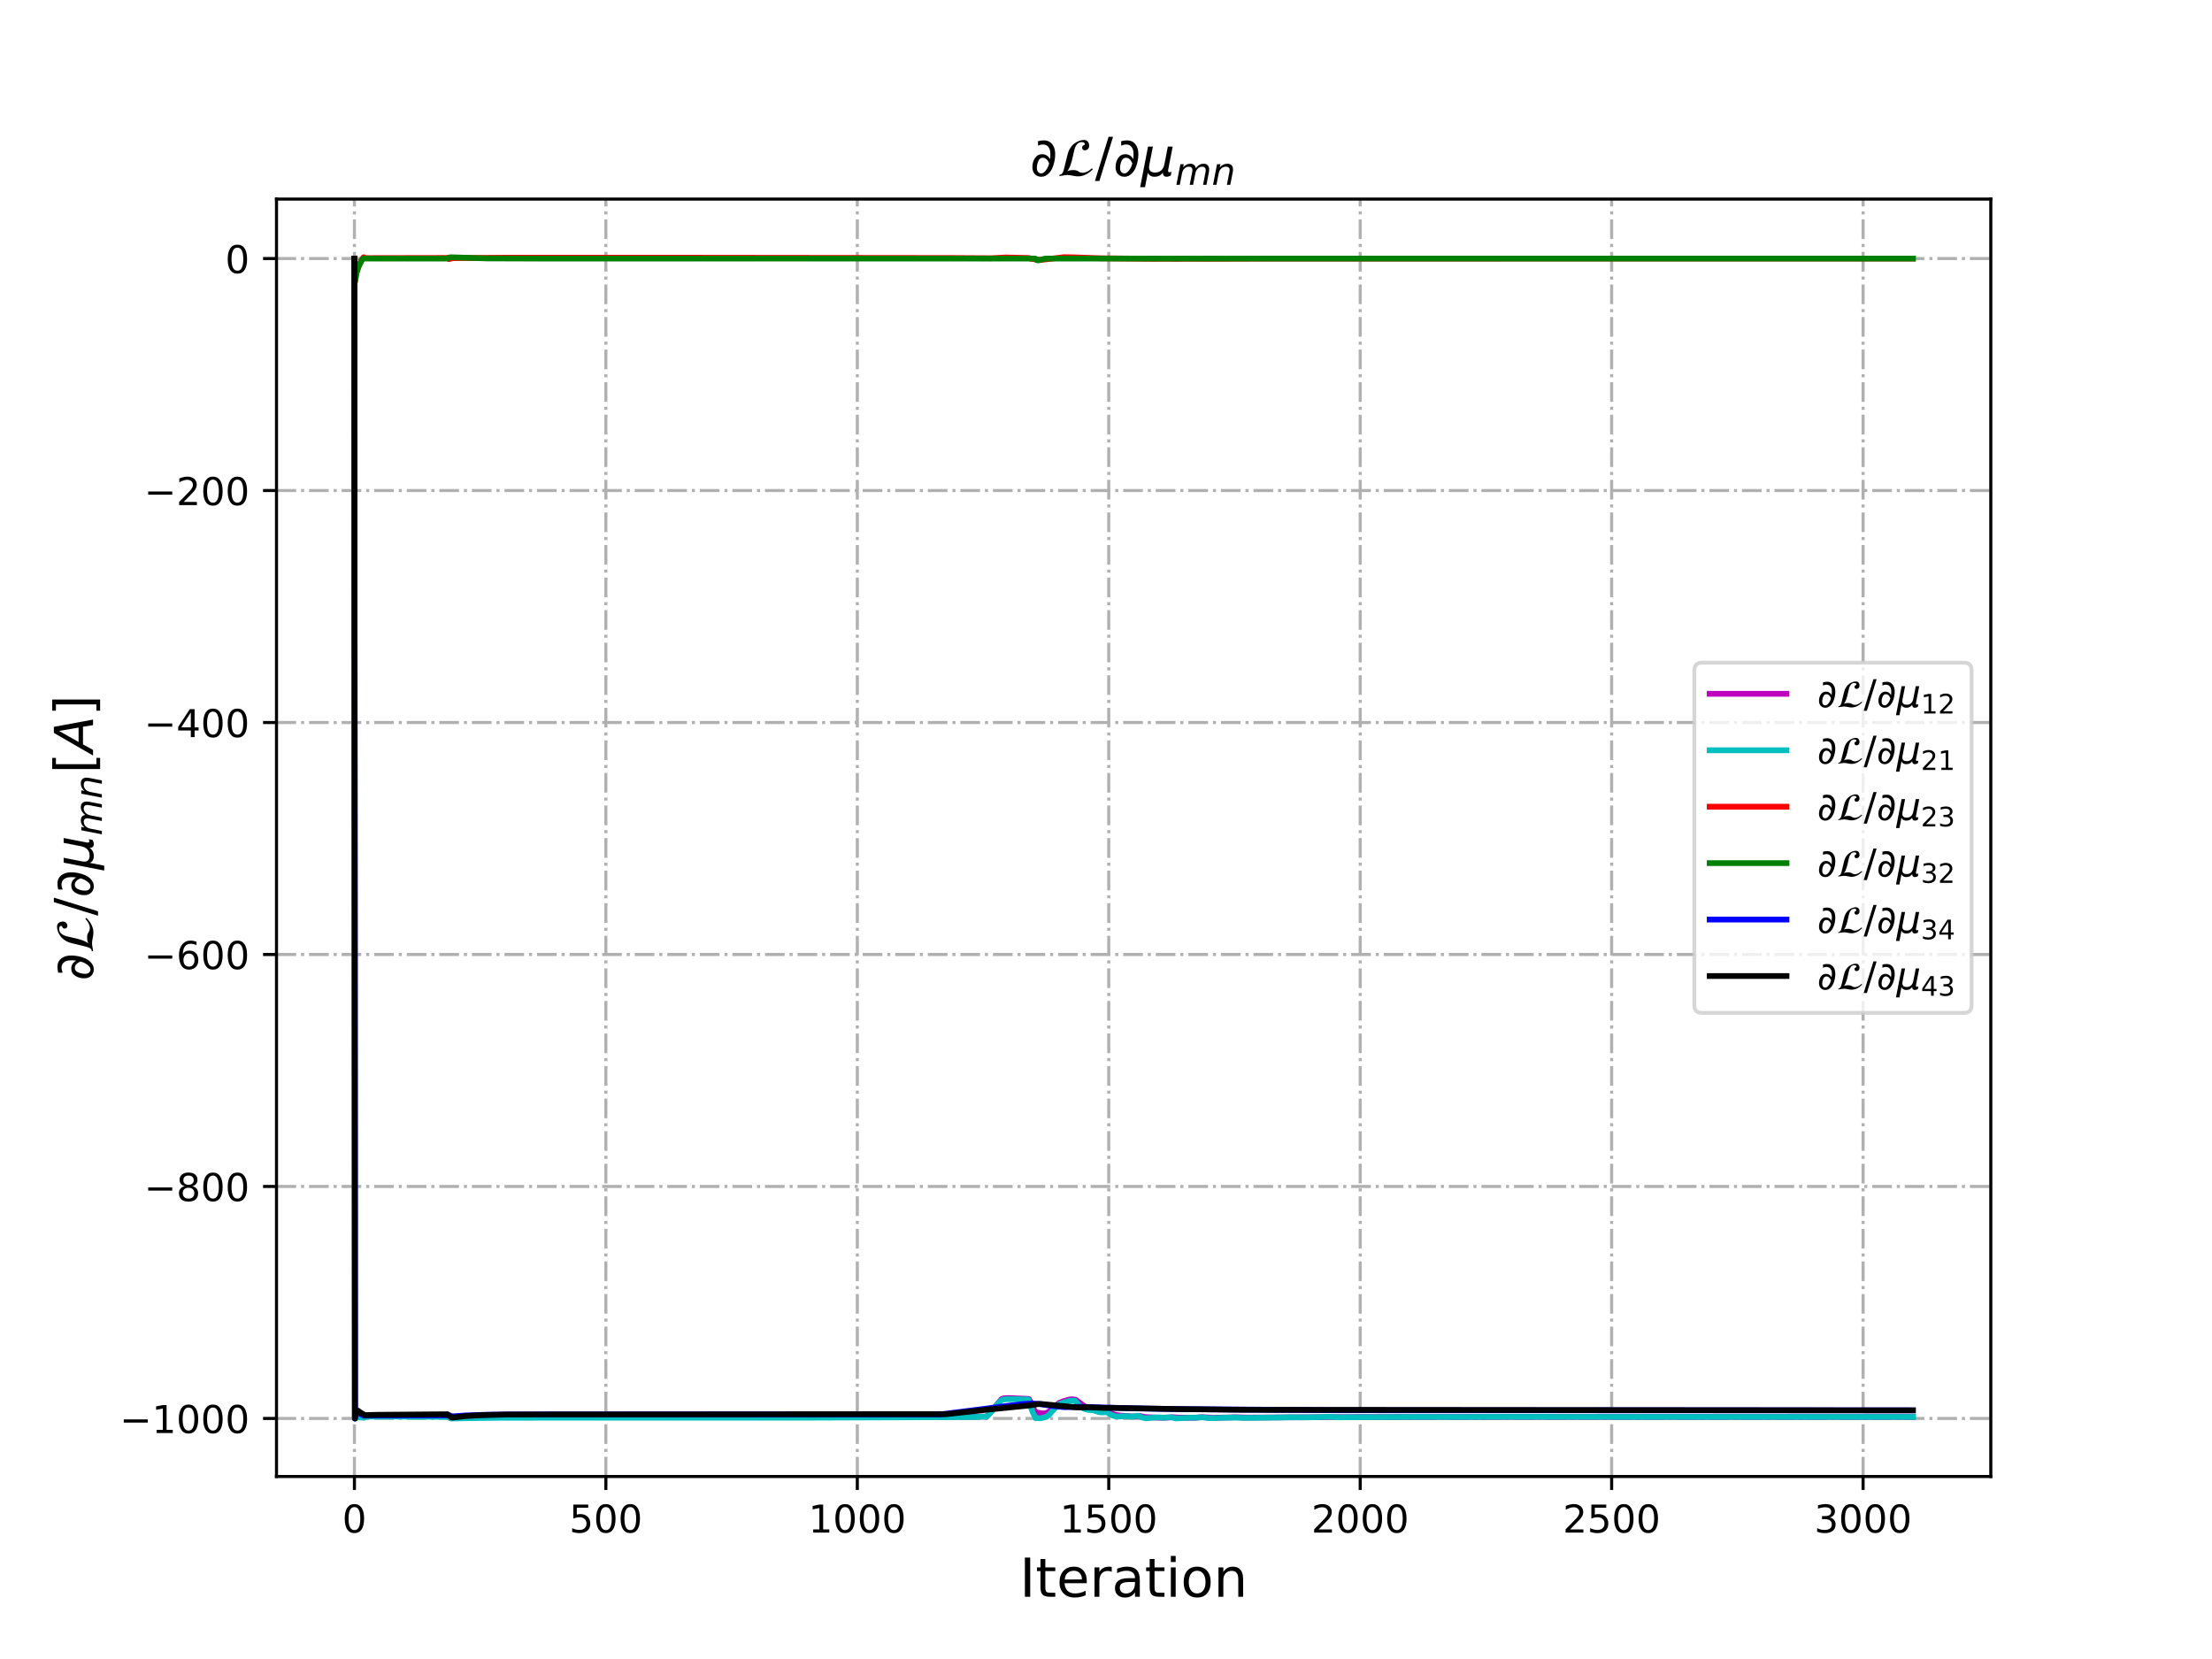 <?xml version="1.0" encoding="utf-8" standalone="no"?>
<!DOCTYPE svg PUBLIC "-//W3C//DTD SVG 1.1//EN"
  "http://www.w3.org/Graphics/SVG/1.1/DTD/svg11.dtd">
<!-- Created with matplotlib (http://matplotlib.org/) -->
<svg height="432pt" version="1.1" viewBox="0 0 576 432" width="576pt" xmlns="http://www.w3.org/2000/svg" xmlns:xlink="http://www.w3.org/1999/xlink">
 <defs>
  <style type="text/css">
*{stroke-linecap:butt;stroke-linejoin:round;}
  </style>
 </defs>
 <g id="figure_1">
  <g id="patch_1">
   <path d="M 0 432 
L 576 432 
L 576 0 
L 0 0 
z
" style="fill:#ffffff;"/>
  </g>
  <g id="axes_1">
   <g id="patch_2">
    <path d="M 72 384.48 
L 518.4 384.48 
L 518.4 51.84 
L 72 51.84 
z
" style="fill:#ffffff;"/>
   </g>
   <g id="matplotlib.axis_1">
    <g id="xtick_1">
     <g id="line2d_1">
      <path clip-path="url(#pe1982f22a8)" d="M 92.291 384.48 
L 92.291 51.84 
" style="fill:none;stroke:#b0b0b0;stroke-dasharray:5.12,1.28,0.8,1.28;stroke-dashoffset:0;stroke-width:0.8;"/>
     </g>
     <g id="line2d_2">
      <defs>
       <path d="M 0 0 
L 0 3.5 
" id="m4332370f5a" style="stroke:#000000;stroke-width:0.8;"/>
      </defs>
      <g>
       <use style="stroke:#000000;stroke-width:0.8;" x="92.291" xlink:href="#m4332370f5a" y="384.48"/>
      </g>
     </g>
     <g id="text_1">
      <!-- 0 -->
      <defs>
       <path d="M 31.781 66.406 
Q 24.172 66.406 20.328 58.906 
Q 16.5 51.422 16.5 36.375 
Q 16.5 21.391 20.328 13.891 
Q 24.172 6.391 31.781 6.391 
Q 39.453 6.391 43.281 13.891 
Q 47.125 21.391 47.125 36.375 
Q 47.125 51.422 43.281 58.906 
Q 39.453 66.406 31.781 66.406 
z
M 31.781 74.219 
Q 44.047 74.219 50.516 64.516 
Q 56.984 54.828 56.984 36.375 
Q 56.984 17.969 50.516 8.266 
Q 44.047 -1.422 31.781 -1.422 
Q 19.531 -1.422 13.062 8.266 
Q 6.594 17.969 6.594 36.375 
Q 6.594 54.828 13.062 64.516 
Q 19.531 74.219 31.781 74.219 
z
" id="DejaVuSans-30"/>
      </defs>
      <g transform="translate(89.11 399.078)scale(0.1 -0.1)">
       <use xlink:href="#DejaVuSans-30"/>
      </g>
     </g>
    </g>
    <g id="xtick_2">
     <g id="line2d_3">
      <path clip-path="url(#pe1982f22a8)" d="M 157.767 384.48 
L 157.767 51.84 
" style="fill:none;stroke:#b0b0b0;stroke-dasharray:5.12,1.28,0.8,1.28;stroke-dashoffset:0;stroke-width:0.8;"/>
     </g>
     <g id="line2d_4">
      <g>
       <use style="stroke:#000000;stroke-width:0.8;" x="157.767" xlink:href="#m4332370f5a" y="384.48"/>
      </g>
     </g>
     <g id="text_2">
      <!-- 500 -->
      <defs>
       <path d="M 10.797 72.906 
L 49.516 72.906 
L 49.516 64.594 
L 19.828 64.594 
L 19.828 46.734 
Q 21.969 47.469 24.109 47.828 
Q 26.266 48.188 28.422 48.188 
Q 40.625 48.188 47.75 41.5 
Q 54.891 34.812 54.891 23.391 
Q 54.891 11.625 47.562 5.094 
Q 40.234 -1.422 26.906 -1.422 
Q 22.312 -1.422 17.547 -0.641 
Q 12.797 0.141 7.719 1.703 
L 7.719 11.625 
Q 12.109 9.234 16.797 8.062 
Q 21.484 6.891 26.703 6.891 
Q 35.156 6.891 40.078 11.328 
Q 45.016 15.766 45.016 23.391 
Q 45.016 31 40.078 35.438 
Q 35.156 39.891 26.703 39.891 
Q 22.75 39.891 18.812 39.016 
Q 14.891 38.141 10.797 36.281 
z
" id="DejaVuSans-35"/>
      </defs>
      <g transform="translate(148.223 399.078)scale(0.1 -0.1)">
       <use xlink:href="#DejaVuSans-35"/>
       <use x="63.623" xlink:href="#DejaVuSans-30"/>
       <use x="127.246" xlink:href="#DejaVuSans-30"/>
      </g>
     </g>
    </g>
    <g id="xtick_3">
     <g id="line2d_5">
      <path clip-path="url(#pe1982f22a8)" d="M 223.242 384.48 
L 223.242 51.84 
" style="fill:none;stroke:#b0b0b0;stroke-dasharray:5.12,1.28,0.8,1.28;stroke-dashoffset:0;stroke-width:0.8;"/>
     </g>
     <g id="line2d_6">
      <g>
       <use style="stroke:#000000;stroke-width:0.8;" x="223.242" xlink:href="#m4332370f5a" y="384.48"/>
      </g>
     </g>
     <g id="text_3">
      <!-- 1000 -->
      <defs>
       <path d="M 12.406 8.297 
L 28.516 8.297 
L 28.516 63.922 
L 10.984 60.406 
L 10.984 69.391 
L 28.422 72.906 
L 38.281 72.906 
L 38.281 8.297 
L 54.391 8.297 
L 54.391 0 
L 12.406 0 
z
" id="DejaVuSans-31"/>
      </defs>
      <g transform="translate(210.517 399.078)scale(0.1 -0.1)">
       <use xlink:href="#DejaVuSans-31"/>
       <use x="63.623" xlink:href="#DejaVuSans-30"/>
       <use x="127.246" xlink:href="#DejaVuSans-30"/>
       <use x="190.869" xlink:href="#DejaVuSans-30"/>
      </g>
     </g>
    </g>
    <g id="xtick_4">
     <g id="line2d_7">
      <path clip-path="url(#pe1982f22a8)" d="M 288.718 384.48 
L 288.718 51.84 
" style="fill:none;stroke:#b0b0b0;stroke-dasharray:5.12,1.28,0.8,1.28;stroke-dashoffset:0;stroke-width:0.8;"/>
     </g>
     <g id="line2d_8">
      <g>
       <use style="stroke:#000000;stroke-width:0.8;" x="288.718" xlink:href="#m4332370f5a" y="384.48"/>
      </g>
     </g>
     <g id="text_4">
      <!-- 1500 -->
      <g transform="translate(275.993 399.078)scale(0.1 -0.1)">
       <use xlink:href="#DejaVuSans-31"/>
       <use x="63.623" xlink:href="#DejaVuSans-35"/>
       <use x="127.246" xlink:href="#DejaVuSans-30"/>
       <use x="190.869" xlink:href="#DejaVuSans-30"/>
      </g>
     </g>
    </g>
    <g id="xtick_5">
     <g id="line2d_9">
      <path clip-path="url(#pe1982f22a8)" d="M 354.194 384.48 
L 354.194 51.84 
" style="fill:none;stroke:#b0b0b0;stroke-dasharray:5.12,1.28,0.8,1.28;stroke-dashoffset:0;stroke-width:0.8;"/>
     </g>
     <g id="line2d_10">
      <g>
       <use style="stroke:#000000;stroke-width:0.8;" x="354.194" xlink:href="#m4332370f5a" y="384.48"/>
      </g>
     </g>
     <g id="text_5">
      <!-- 2000 -->
      <defs>
       <path d="M 19.188 8.297 
L 53.609 8.297 
L 53.609 0 
L 7.328 0 
L 7.328 8.297 
Q 12.938 14.109 22.625 23.891 
Q 32.328 33.688 34.812 36.531 
Q 39.547 41.844 41.422 45.531 
Q 43.312 49.219 43.312 52.781 
Q 43.312 58.594 39.234 62.25 
Q 35.156 65.922 28.609 65.922 
Q 23.969 65.922 18.812 64.312 
Q 13.672 62.703 7.812 59.422 
L 7.812 69.391 
Q 13.766 71.781 18.938 73 
Q 24.125 74.219 28.422 74.219 
Q 39.75 74.219 46.484 68.547 
Q 53.219 62.891 53.219 53.422 
Q 53.219 48.922 51.531 44.891 
Q 49.859 40.875 45.406 35.406 
Q 44.188 33.984 37.641 27.219 
Q 31.109 20.453 19.188 8.297 
z
" id="DejaVuSans-32"/>
      </defs>
      <g transform="translate(341.469 399.078)scale(0.1 -0.1)">
       <use xlink:href="#DejaVuSans-32"/>
       <use x="63.623" xlink:href="#DejaVuSans-30"/>
       <use x="127.246" xlink:href="#DejaVuSans-30"/>
       <use x="190.869" xlink:href="#DejaVuSans-30"/>
      </g>
     </g>
    </g>
    <g id="xtick_6">
     <g id="line2d_11">
      <path clip-path="url(#pe1982f22a8)" d="M 419.669 384.48 
L 419.669 51.84 
" style="fill:none;stroke:#b0b0b0;stroke-dasharray:5.12,1.28,0.8,1.28;stroke-dashoffset:0;stroke-width:0.8;"/>
     </g>
     <g id="line2d_12">
      <g>
       <use style="stroke:#000000;stroke-width:0.8;" x="419.669" xlink:href="#m4332370f5a" y="384.48"/>
      </g>
     </g>
     <g id="text_6">
      <!-- 2500 -->
      <g transform="translate(406.944 399.078)scale(0.1 -0.1)">
       <use xlink:href="#DejaVuSans-32"/>
       <use x="63.623" xlink:href="#DejaVuSans-35"/>
       <use x="127.246" xlink:href="#DejaVuSans-30"/>
       <use x="190.869" xlink:href="#DejaVuSans-30"/>
      </g>
     </g>
    </g>
    <g id="xtick_7">
     <g id="line2d_13">
      <path clip-path="url(#pe1982f22a8)" d="M 485.145 384.48 
L 485.145 51.84 
" style="fill:none;stroke:#b0b0b0;stroke-dasharray:5.12,1.28,0.8,1.28;stroke-dashoffset:0;stroke-width:0.8;"/>
     </g>
     <g id="line2d_14">
      <g>
       <use style="stroke:#000000;stroke-width:0.8;" x="485.145" xlink:href="#m4332370f5a" y="384.48"/>
      </g>
     </g>
     <g id="text_7">
      <!-- 3000 -->
      <defs>
       <path d="M 40.578 39.312 
Q 47.656 37.797 51.625 33 
Q 55.609 28.219 55.609 21.188 
Q 55.609 10.406 48.188 4.484 
Q 40.766 -1.422 27.094 -1.422 
Q 22.516 -1.422 17.656 -0.516 
Q 12.797 0.391 7.625 2.203 
L 7.625 11.719 
Q 11.719 9.328 16.594 8.109 
Q 21.484 6.891 26.812 6.891 
Q 36.078 6.891 40.938 10.547 
Q 45.797 14.203 45.797 21.188 
Q 45.797 27.641 41.281 31.266 
Q 36.766 34.906 28.719 34.906 
L 20.219 34.906 
L 20.219 43.016 
L 29.109 43.016 
Q 36.375 43.016 40.234 45.922 
Q 44.094 48.828 44.094 54.297 
Q 44.094 59.906 40.109 62.906 
Q 36.141 65.922 28.719 65.922 
Q 24.656 65.922 20.016 65.031 
Q 15.375 64.156 9.812 62.312 
L 9.812 71.094 
Q 15.438 72.656 20.344 73.438 
Q 25.25 74.219 29.594 74.219 
Q 40.828 74.219 47.359 69.109 
Q 53.906 64.016 53.906 55.328 
Q 53.906 49.266 50.438 45.094 
Q 46.969 40.922 40.578 39.312 
z
" id="DejaVuSans-33"/>
      </defs>
      <g transform="translate(472.42 399.078)scale(0.1 -0.1)">
       <use xlink:href="#DejaVuSans-33"/>
       <use x="63.623" xlink:href="#DejaVuSans-30"/>
       <use x="127.246" xlink:href="#DejaVuSans-30"/>
       <use x="190.869" xlink:href="#DejaVuSans-30"/>
      </g>
     </g>
    </g>
    <g id="text_8">
     <!-- Iteration -->
     <defs>
      <path d="M 9.812 72.906 
L 19.672 72.906 
L 19.672 0 
L 9.812 0 
z
" id="DejaVuSans-49"/>
      <path d="M 18.312 70.219 
L 18.312 54.688 
L 36.812 54.688 
L 36.812 47.703 
L 18.312 47.703 
L 18.312 18.016 
Q 18.312 11.328 20.141 9.422 
Q 21.969 7.516 27.594 7.516 
L 36.812 7.516 
L 36.812 0 
L 27.594 0 
Q 17.188 0 13.234 3.875 
Q 9.281 7.766 9.281 18.016 
L 9.281 47.703 
L 2.688 47.703 
L 2.688 54.688 
L 9.281 54.688 
L 9.281 70.219 
z
" id="DejaVuSans-74"/>
      <path d="M 56.203 29.594 
L 56.203 25.203 
L 14.891 25.203 
Q 15.484 15.922 20.484 11.062 
Q 25.484 6.203 34.422 6.203 
Q 39.594 6.203 44.453 7.469 
Q 49.312 8.734 54.109 11.281 
L 54.109 2.781 
Q 49.266 0.734 44.188 -0.344 
Q 39.109 -1.422 33.891 -1.422 
Q 20.797 -1.422 13.156 6.188 
Q 5.516 13.812 5.516 26.812 
Q 5.516 40.234 12.766 48.109 
Q 20.016 56 32.328 56 
Q 43.359 56 49.781 48.891 
Q 56.203 41.797 56.203 29.594 
z
M 47.219 32.234 
Q 47.125 39.594 43.094 43.984 
Q 39.062 48.391 32.422 48.391 
Q 24.906 48.391 20.391 44.141 
Q 15.875 39.891 15.188 32.172 
z
" id="DejaVuSans-65"/>
      <path d="M 41.109 46.297 
Q 39.594 47.172 37.812 47.578 
Q 36.031 48 33.891 48 
Q 26.266 48 22.188 43.047 
Q 18.109 38.094 18.109 28.812 
L 18.109 0 
L 9.078 0 
L 9.078 54.688 
L 18.109 54.688 
L 18.109 46.188 
Q 20.953 51.172 25.484 53.578 
Q 30.031 56 36.531 56 
Q 37.453 56 38.578 55.875 
Q 39.703 55.766 41.062 55.516 
z
" id="DejaVuSans-72"/>
      <path d="M 34.281 27.484 
Q 23.391 27.484 19.188 25 
Q 14.984 22.516 14.984 16.5 
Q 14.984 11.719 18.141 8.906 
Q 21.297 6.109 26.703 6.109 
Q 34.188 6.109 38.703 11.406 
Q 43.219 16.703 43.219 25.484 
L 43.219 27.484 
z
M 52.203 31.203 
L 52.203 0 
L 43.219 0 
L 43.219 8.297 
Q 40.141 3.328 35.547 0.953 
Q 30.953 -1.422 24.312 -1.422 
Q 15.922 -1.422 10.953 3.297 
Q 6 8.016 6 15.922 
Q 6 25.141 12.172 29.828 
Q 18.359 34.516 30.609 34.516 
L 43.219 34.516 
L 43.219 35.406 
Q 43.219 41.609 39.141 45 
Q 35.062 48.391 27.688 48.391 
Q 23 48.391 18.547 47.266 
Q 14.109 46.141 10.016 43.891 
L 10.016 52.203 
Q 14.938 54.109 19.578 55.047 
Q 24.219 56 28.609 56 
Q 40.484 56 46.344 49.844 
Q 52.203 43.703 52.203 31.203 
z
" id="DejaVuSans-61"/>
      <path d="M 9.422 54.688 
L 18.406 54.688 
L 18.406 0 
L 9.422 0 
z
M 9.422 75.984 
L 18.406 75.984 
L 18.406 64.594 
L 9.422 64.594 
z
" id="DejaVuSans-69"/>
      <path d="M 30.609 48.391 
Q 23.391 48.391 19.188 42.75 
Q 14.984 37.109 14.984 27.297 
Q 14.984 17.484 19.156 11.844 
Q 23.344 6.203 30.609 6.203 
Q 37.797 6.203 41.984 11.859 
Q 46.188 17.531 46.188 27.297 
Q 46.188 37.016 41.984 42.703 
Q 37.797 48.391 30.609 48.391 
z
M 30.609 56 
Q 42.328 56 49.016 48.375 
Q 55.719 40.766 55.719 27.297 
Q 55.719 13.875 49.016 6.219 
Q 42.328 -1.422 30.609 -1.422 
Q 18.844 -1.422 12.172 6.219 
Q 5.516 13.875 5.516 27.297 
Q 5.516 40.766 12.172 48.375 
Q 18.844 56 30.609 56 
z
" id="DejaVuSans-6f"/>
      <path d="M 54.891 33.016 
L 54.891 0 
L 45.906 0 
L 45.906 32.719 
Q 45.906 40.484 42.875 44.328 
Q 39.844 48.188 33.797 48.188 
Q 26.516 48.188 22.312 43.547 
Q 18.109 38.922 18.109 30.906 
L 18.109 0 
L 9.078 0 
L 9.078 54.688 
L 18.109 54.688 
L 18.109 46.188 
Q 21.344 51.125 25.703 53.562 
Q 30.078 56 35.797 56 
Q 45.219 56 50.047 50.172 
Q 54.891 44.344 54.891 33.016 
z
" id="DejaVuSans-6e"/>
     </defs>
     <g transform="translate(265.508 415.796)scale(0.14 -0.14)">
      <use xlink:href="#DejaVuSans-49"/>
      <use x="29.492" xlink:href="#DejaVuSans-74"/>
      <use x="68.701" xlink:href="#DejaVuSans-65"/>
      <use x="130.225" xlink:href="#DejaVuSans-72"/>
      <use x="171.338" xlink:href="#DejaVuSans-61"/>
      <use x="232.617" xlink:href="#DejaVuSans-74"/>
      <use x="271.826" xlink:href="#DejaVuSans-69"/>
      <use x="299.609" xlink:href="#DejaVuSans-6f"/>
      <use x="360.791" xlink:href="#DejaVuSans-6e"/>
     </g>
    </g>
   </g>
   <g id="matplotlib.axis_2">
    <g id="ytick_1">
     <g id="line2d_15">
      <path clip-path="url(#pe1982f22a8)" d="M 72 369.36 
L 518.4 369.36 
" style="fill:none;stroke:#b0b0b0;stroke-dasharray:5.12,1.28,0.8,1.28;stroke-dashoffset:0;stroke-width:0.8;"/>
     </g>
     <g id="line2d_16">
      <defs>
       <path d="M 0 0 
L -3.5 0 
" id="m6a7fd63a73" style="stroke:#000000;stroke-width:0.8;"/>
      </defs>
      <g>
       <use style="stroke:#000000;stroke-width:0.8;" x="72" xlink:href="#m6a7fd63a73" y="369.36"/>
      </g>
     </g>
     <g id="text_9">
      <!-- −1000 -->
      <defs>
       <path d="M 10.594 35.5 
L 73.188 35.5 
L 73.188 27.203 
L 10.594 27.203 
z
" id="DejaVuSans-2212"/>
      </defs>
      <g transform="translate(31.17 373.159)scale(0.1 -0.1)">
       <use xlink:href="#DejaVuSans-2212"/>
       <use x="83.789" xlink:href="#DejaVuSans-31"/>
       <use x="147.412" xlink:href="#DejaVuSans-30"/>
       <use x="211.035" xlink:href="#DejaVuSans-30"/>
       <use x="274.658" xlink:href="#DejaVuSans-30"/>
      </g>
     </g>
    </g>
    <g id="ytick_2">
     <g id="line2d_17">
      <path clip-path="url(#pe1982f22a8)" d="M 72 308.954 
L 518.4 308.954 
" style="fill:none;stroke:#b0b0b0;stroke-dasharray:5.12,1.28,0.8,1.28;stroke-dashoffset:0;stroke-width:0.8;"/>
     </g>
     <g id="line2d_18">
      <g>
       <use style="stroke:#000000;stroke-width:0.8;" x="72" xlink:href="#m6a7fd63a73" y="308.954"/>
      </g>
     </g>
     <g id="text_10">
      <!-- −800 -->
      <defs>
       <path d="M 31.781 34.625 
Q 24.75 34.625 20.719 30.859 
Q 16.703 27.094 16.703 20.516 
Q 16.703 13.922 20.719 10.156 
Q 24.75 6.391 31.781 6.391 
Q 38.812 6.391 42.859 10.172 
Q 46.922 13.969 46.922 20.516 
Q 46.922 27.094 42.891 30.859 
Q 38.875 34.625 31.781 34.625 
z
M 21.922 38.812 
Q 15.578 40.375 12.031 44.719 
Q 8.5 49.078 8.5 55.328 
Q 8.5 64.062 14.719 69.141 
Q 20.953 74.219 31.781 74.219 
Q 42.672 74.219 48.875 69.141 
Q 55.078 64.062 55.078 55.328 
Q 55.078 49.078 51.531 44.719 
Q 48 40.375 41.703 38.812 
Q 48.828 37.156 52.797 32.312 
Q 56.781 27.484 56.781 20.516 
Q 56.781 9.906 50.312 4.234 
Q 43.844 -1.422 31.781 -1.422 
Q 19.734 -1.422 13.25 4.234 
Q 6.781 9.906 6.781 20.516 
Q 6.781 27.484 10.781 32.312 
Q 14.797 37.156 21.922 38.812 
z
M 18.312 54.391 
Q 18.312 48.734 21.844 45.562 
Q 25.391 42.391 31.781 42.391 
Q 38.141 42.391 41.719 45.562 
Q 45.312 48.734 45.312 54.391 
Q 45.312 60.062 41.719 63.234 
Q 38.141 66.406 31.781 66.406 
Q 25.391 66.406 21.844 63.234 
Q 18.312 60.062 18.312 54.391 
z
" id="DejaVuSans-38"/>
      </defs>
      <g transform="translate(37.533 312.753)scale(0.1 -0.1)">
       <use xlink:href="#DejaVuSans-2212"/>
       <use x="83.789" xlink:href="#DejaVuSans-38"/>
       <use x="147.412" xlink:href="#DejaVuSans-30"/>
       <use x="211.035" xlink:href="#DejaVuSans-30"/>
      </g>
     </g>
    </g>
    <g id="ytick_3">
     <g id="line2d_19">
      <path clip-path="url(#pe1982f22a8)" d="M 72 248.548 
L 518.4 248.548 
" style="fill:none;stroke:#b0b0b0;stroke-dasharray:5.12,1.28,0.8,1.28;stroke-dashoffset:0;stroke-width:0.8;"/>
     </g>
     <g id="line2d_20">
      <g>
       <use style="stroke:#000000;stroke-width:0.8;" x="72" xlink:href="#m6a7fd63a73" y="248.548"/>
      </g>
     </g>
     <g id="text_11">
      <!-- −600 -->
      <defs>
       <path d="M 33.016 40.375 
Q 26.375 40.375 22.484 35.828 
Q 18.609 31.297 18.609 23.391 
Q 18.609 15.531 22.484 10.953 
Q 26.375 6.391 33.016 6.391 
Q 39.656 6.391 43.531 10.953 
Q 47.406 15.531 47.406 23.391 
Q 47.406 31.297 43.531 35.828 
Q 39.656 40.375 33.016 40.375 
z
M 52.594 71.297 
L 52.594 62.312 
Q 48.875 64.062 45.094 64.984 
Q 41.312 65.922 37.594 65.922 
Q 27.828 65.922 22.672 59.328 
Q 17.531 52.734 16.797 39.406 
Q 19.672 43.656 24.016 45.922 
Q 28.375 48.188 33.594 48.188 
Q 44.578 48.188 50.953 41.516 
Q 57.328 34.859 57.328 23.391 
Q 57.328 12.156 50.688 5.359 
Q 44.047 -1.422 33.016 -1.422 
Q 20.359 -1.422 13.672 8.266 
Q 6.984 17.969 6.984 36.375 
Q 6.984 53.656 15.188 63.938 
Q 23.391 74.219 37.203 74.219 
Q 40.922 74.219 44.703 73.484 
Q 48.484 72.75 52.594 71.297 
z
" id="DejaVuSans-36"/>
      </defs>
      <g transform="translate(37.533 252.347)scale(0.1 -0.1)">
       <use xlink:href="#DejaVuSans-2212"/>
       <use x="83.789" xlink:href="#DejaVuSans-36"/>
       <use x="147.412" xlink:href="#DejaVuSans-30"/>
       <use x="211.035" xlink:href="#DejaVuSans-30"/>
      </g>
     </g>
    </g>
    <g id="ytick_4">
     <g id="line2d_21">
      <path clip-path="url(#pe1982f22a8)" d="M 72 188.142 
L 518.4 188.142 
" style="fill:none;stroke:#b0b0b0;stroke-dasharray:5.12,1.28,0.8,1.28;stroke-dashoffset:0;stroke-width:0.8;"/>
     </g>
     <g id="line2d_22">
      <g>
       <use style="stroke:#000000;stroke-width:0.8;" x="72" xlink:href="#m6a7fd63a73" y="188.142"/>
      </g>
     </g>
     <g id="text_12">
      <!-- −400 -->
      <defs>
       <path d="M 37.797 64.312 
L 12.891 25.391 
L 37.797 25.391 
z
M 35.203 72.906 
L 47.609 72.906 
L 47.609 25.391 
L 58.016 25.391 
L 58.016 17.188 
L 47.609 17.188 
L 47.609 0 
L 37.797 0 
L 37.797 17.188 
L 4.891 17.188 
L 4.891 26.703 
z
" id="DejaVuSans-34"/>
      </defs>
      <g transform="translate(37.533 191.941)scale(0.1 -0.1)">
       <use xlink:href="#DejaVuSans-2212"/>
       <use x="83.789" xlink:href="#DejaVuSans-34"/>
       <use x="147.412" xlink:href="#DejaVuSans-30"/>
       <use x="211.035" xlink:href="#DejaVuSans-30"/>
      </g>
     </g>
    </g>
    <g id="ytick_5">
     <g id="line2d_23">
      <path clip-path="url(#pe1982f22a8)" d="M 72 127.736 
L 518.4 127.736 
" style="fill:none;stroke:#b0b0b0;stroke-dasharray:5.12,1.28,0.8,1.28;stroke-dashoffset:0;stroke-width:0.8;"/>
     </g>
     <g id="line2d_24">
      <g>
       <use style="stroke:#000000;stroke-width:0.8;" x="72" xlink:href="#m6a7fd63a73" y="127.736"/>
      </g>
     </g>
     <g id="text_13">
      <!-- −200 -->
      <g transform="translate(37.533 131.535)scale(0.1 -0.1)">
       <use xlink:href="#DejaVuSans-2212"/>
       <use x="83.789" xlink:href="#DejaVuSans-32"/>
       <use x="147.412" xlink:href="#DejaVuSans-30"/>
       <use x="211.035" xlink:href="#DejaVuSans-30"/>
      </g>
     </g>
    </g>
    <g id="ytick_6">
     <g id="line2d_25">
      <path clip-path="url(#pe1982f22a8)" d="M 72 67.33 
L 518.4 67.33 
" style="fill:none;stroke:#b0b0b0;stroke-dasharray:5.12,1.28,0.8,1.28;stroke-dashoffset:0;stroke-width:0.8;"/>
     </g>
     <g id="line2d_26">
      <g>
       <use style="stroke:#000000;stroke-width:0.8;" x="72" xlink:href="#m6a7fd63a73" y="67.33"/>
      </g>
     </g>
     <g id="text_14">
      <!-- 0 -->
      <g transform="translate(58.638 71.129)scale(0.1 -0.1)">
       <use xlink:href="#DejaVuSans-30"/>
      </g>
     </g>
    </g>
    <g id="text_15">
     <!-- $\partial \mathcal{L}/ \partial \mu_{mn}[A]$ -->
     <defs>
      <path d="M 21.344 -1.422 
Q 14.453 -1.422 9.969 2.734 
Q 4.641 7.672 4.641 16.609 
Q 4.641 25.875 9.328 33.109 
Q 14.156 40.531 22.859 40.531 
Q 28.562 40.531 33.062 36.969 
Q 35.688 34.859 37.5 31.344 
Q 38.141 35.297 38.141 39.797 
Q 38.141 46.391 36.578 50.203 
Q 33.109 58.641 23.922 58.641 
Q 20.453 58.641 15.094 56.5 
L 15.094 64.703 
Q 20.75 66.219 25.828 66.219 
Q 38.922 66.219 44.484 54.203 
Q 47.078 48.531 47.078 40.094 
Q 47.078 34.578 45.844 28.172 
Q 42.781 12.156 34.812 4.547 
Q 28.562 -1.422 21.344 -1.422 
z
M 12.984 15.141 
Q 12.984 10.25 15.141 7.625 
Q 17.438 4.828 20.953 4.828 
Q 24.078 4.828 26.562 7.031 
Q 30.078 10.062 32.672 14.984 
Q 34.812 19.047 35.891 23.391 
Q 31.547 33.891 24.031 33.891 
Q 17.578 33.891 14.75 25.391 
Q 12.984 20.125 12.984 15.141 
z
" id="DejaVuSans-2202"/>
      <path d="M 63.594 14.297 
L 65.297 12.5 
Q 52.297 -0.703 37.703 -0.703 
Q 33.703 -0.703 28.906 0.406 
Q 21.797 1.906 17.906 1.906 
Q 15.703 1.906 10.5 0.953 
Q 5.297 0 3 0 
L 3.594 2.406 
Q 9.094 2.406 11.406 11.703 
L 18.406 40.094 
Q 20.094 47 23.688 52.391 
Q 27.297 57.797 31.641 60.844 
Q 36 63.906 40.391 65.453 
Q 44.797 67 48.797 67 
Q 53.797 67 56.141 63.797 
Q 58.5 60.594 58.5 56 
Q 58.5 52.297 56.141 50 
Q 53.797 47.703 50.406 47.703 
Q 48.203 47.703 46.797 49.203 
Q 45.406 50.703 45.406 52.797 
Q 45.406 54.406 46.203 55.5 
Q 47 56.594 47.891 56.938 
Q 48.797 57.297 49.594 57.891 
Q 50.406 58.5 50.406 59.203 
Q 50.406 63 44.594 63 
Q 39.406 63 36.094 59.141 
Q 32.797 55.297 31.094 48.938 
Q 29.406 42.594 28.047 35.688 
Q 26.703 28.797 24.203 21.297 
Q 21.703 13.797 18.094 9.203 
L 18.094 8.797 
Q 21.297 11 29.5 11 
Q 34.797 11 38.438 8.5 
Q 42.094 6 46.297 6 
Q 54.797 6 63.594 14.297 
z
" id="STIXNonUnicode-Italic-e238"/>
      <path d="M 25.391 72.906 
L 33.688 72.906 
L 8.297 -9.281 
L 0 -9.281 
z
" id="DejaVuSans-2f"/>
      <path d="M -1.312 -20.797 
L 13.375 54.688 
L 22.406 54.688 
L 15.766 20.656 
Q 15.578 19.625 15.422 18.359 
Q 15.281 17.094 15.281 15.828 
Q 15.281 11.281 18.141 8.828 
Q 21 6.391 26.312 6.391 
Q 33.547 6.391 37.984 10.484 
Q 42.438 14.594 44 22.797 
L 50.203 54.688 
L 59.188 54.688 
L 51.031 12.641 
Q 50.828 11.719 50.75 11.031 
Q 50.688 10.359 50.688 9.812 
Q 50.688 8.297 51.297 7.594 
Q 51.906 6.891 53.219 6.891 
Q 53.719 6.891 54.562 7.125 
Q 55.422 7.375 56.984 8.016 
L 55.609 0.781 
Q 53.469 -0.297 51.516 -0.859 
Q 49.562 -1.422 47.703 -1.422 
Q 44.484 -1.422 42.656 0.625 
Q 40.828 2.688 40.828 6.297 
Q 38.094 2.391 34.297 0.484 
Q 30.516 -1.422 25.391 -1.422 
Q 20.844 -1.422 17.453 0.672 
Q 14.062 2.781 12.984 6.203 
L 7.719 -20.797 
z
" id="DejaVuSans-Oblique-3bc"/>
      <path d="M 89.797 33.016 
L 83.406 0 
L 74.422 0 
L 80.719 32.719 
Q 81.109 34.812 81.297 36.328 
Q 81.5 37.844 81.5 38.922 
Q 81.5 43.312 79.047 45.75 
Q 76.609 48.188 72.219 48.188 
Q 65.672 48.188 60.547 43.281 
Q 55.422 38.375 53.906 30.516 
L 47.906 0 
L 38.922 0 
L 45.312 32.719 
Q 45.703 34.516 45.891 36.047 
Q 46.094 37.594 46.094 38.812 
Q 46.094 43.266 43.656 45.719 
Q 41.219 48.188 36.922 48.188 
Q 30.281 48.188 25.141 43.281 
Q 20.016 38.375 18.5 30.516 
L 12.5 0 
L 3.516 0 
L 14.203 54.688 
L 23.188 54.688 
L 21.484 46.188 
Q 25.141 50.984 30.047 53.484 
Q 34.969 56 40.578 56 
Q 46.531 56 50.359 52.875 
Q 54.203 49.75 54.984 44.188 
Q 59.078 49.953 64.469 52.969 
Q 69.875 56 75.875 56 
Q 82.906 56 86.734 51.953 
Q 90.578 47.906 90.578 40.484 
Q 90.578 38.875 90.375 36.938 
Q 90.188 35.016 89.797 33.016 
z
" id="DejaVuSans-Oblique-6d"/>
      <path d="M 55.719 33.016 
L 49.312 0 
L 40.281 0 
L 46.688 32.672 
Q 47.125 34.969 47.359 36.719 
Q 47.609 38.484 47.609 39.5 
Q 47.609 43.609 45.016 45.891 
Q 42.438 48.188 37.797 48.188 
Q 30.562 48.188 25.344 43.375 
Q 20.125 38.578 18.5 30.328 
L 12.5 0 
L 3.516 0 
L 14.109 54.688 
L 23.094 54.688 
L 21.297 46.094 
Q 25.047 50.828 30.312 53.406 
Q 35.594 56 41.406 56 
Q 48.641 56 52.609 52.094 
Q 56.594 48.188 56.594 41.109 
Q 56.594 39.359 56.375 37.359 
Q 56.156 35.359 55.719 33.016 
z
" id="DejaVuSans-Oblique-6e"/>
      <path d="M 8.594 75.984 
L 29.297 75.984 
L 29.297 69 
L 17.578 69 
L 17.578 -6.203 
L 29.297 -6.203 
L 29.297 -13.188 
L 8.594 -13.188 
z
" id="DejaVuSans-5b"/>
      <path d="M 36.812 72.906 
L 48 72.906 
L 61.531 0 
L 51.219 0 
L 48.188 18.703 
L 15.375 18.703 
L 5.078 0 
L -5.328 0 
z
M 40.375 63.188 
L 19.922 26.906 
L 46.688 26.906 
z
" id="DejaVuSans-Oblique-41"/>
      <path d="M 30.422 75.984 
L 30.422 -13.188 
L 9.719 -13.188 
L 9.719 -6.203 
L 21.391 -6.203 
L 21.391 69 
L 9.719 69 
L 9.719 75.984 
z
" id="DejaVuSans-5d"/>
     </defs>
     <g transform="translate(24.23 255.4)rotate(-90)scale(0.14 -0.14)">
      <use transform="translate(0 0.016)" xlink:href="#DejaVuSans-2202"/>
      <use transform="translate(51.709 0.016)" xlink:href="#STIXNonUnicode-Italic-e238"/>
      <use transform="translate(121.009 0.016)" xlink:href="#DejaVuSans-2f"/>
      <use transform="translate(154.7 0.016)" xlink:href="#DejaVuSans-2202"/>
      <use transform="translate(206.409 0.016)" xlink:href="#DejaVuSans-Oblique-3bc"/>
      <use transform="translate(270.032 -16.391)scale(0.7)" xlink:href="#DejaVuSans-Oblique-6d"/>
      <use transform="translate(338.221 -16.391)scale(0.7)" xlink:href="#DejaVuSans-Oblique-6e"/>
      <use transform="translate(385.32 0.016)" xlink:href="#DejaVuSans-5b"/>
      <use transform="translate(424.334 0.016)" xlink:href="#DejaVuSans-Oblique-41"/>
      <use transform="translate(492.742 0.016)" xlink:href="#DejaVuSans-5d"/>
     </g>
    </g>
   </g>
   <g id="line2d_27">
    <path clip-path="url(#pe1982f22a8)" d="M 92.291 67.33 
L 92.422 369.36 
L 93.077 368.962 
L 93.731 368.994 
L 94.517 369.024 
L 94.779 368.841 
L 96.743 368.747 
L 116.517 368.729 
L 117.041 369.172 
L 117.695 369.324 
L 118.35 369.281 
L 123.719 369.057 
L 132.624 368.943 
L 256.897 368.875 
L 257.551 368.216 
L 260.825 364.309 
L 261.48 364.107 
L 262.659 364.052 
L 266.98 364.232 
L 267.897 364.276 
L 268.159 364.699 
L 269.337 367.242 
L 269.599 367.659 
L 269.73 367.628 
L 270.123 367.826 
L 271.17 368.012 
L 272.087 368.053 
L 272.742 367.833 
L 273.528 367.32 
L 274.837 366.124 
L 275.754 365.35 
L 276.801 364.922 
L 278.504 364.423 
L 279.289 364.374 
L 280.075 364.491 
L 282.694 366.393 
L 283.873 366.839 
L 285.575 367.422 
L 286.492 367.681 
L 287.408 367.672 
L 288.325 367.621 
L 290.289 368.372 
L 291.599 368.601 
L 295.265 368.849 
L 296.706 368.696 
L 298.277 369.01 
L 300.634 369.106 
L 301.944 369.169 
L 303.123 369.18 
L 305.349 369.037 
L 306.658 369.133 
L 311.111 369.203 
L 312.813 369.02 
L 313.468 369.044 
L 315.825 369.183 
L 320.277 369.098 
L 321.718 369.032 
L 324.337 369.13 
L 349.348 369.004 
L 373.182 368.966 
L 391.122 368.962 
L 472.574 368.961 
L 498.109 368.961 
L 498.109 368.961 
" style="fill:none;stroke:#bf00bf;stroke-linecap:square;stroke-width:1.5;"/>
   </g>
   <g id="line2d_28">
    <path clip-path="url(#pe1982f22a8)" d="M 92.291 67.33 
L 92.422 369.36 
L 92.684 369.284 
L 93.208 369.066 
L 93.993 369.108 
L 94.779 369.177 
L 95.172 368.936 
L 96.088 368.879 
L 103.16 368.871 
L 116.91 368.961 
L 117.434 369.356 
L 117.957 369.302 
L 118.612 369.357 
L 121.1 369.288 
L 130.136 369.177 
L 154.231 369.165 
L 206.48 369.163 
L 252.575 368.999 
L 256.897 368.88 
L 257.421 368.406 
L 259.385 366.074 
L 260.694 364.664 
L 261.218 364.448 
L 262.135 364.333 
L 264.623 364.347 
L 267.766 364.422 
L 268.159 365.564 
L 268.944 367.796 
L 269.599 369.112 
L 269.73 369.317 
L 269.992 369.207 
L 270.909 369.332 
L 272.48 368.94 
L 273.266 368.303 
L 274.444 366.961 
L 275.492 365.79 
L 276.278 365.444 
L 278.635 364.759 
L 279.551 364.719 
L 279.944 364.761 
L 280.992 365.936 
L 281.908 366.642 
L 282.694 366.987 
L 283.611 367.14 
L 285.051 367.291 
L 286.23 367.719 
L 287.016 367.77 
L 288.194 367.728 
L 289.635 368.569 
L 290.551 368.813 
L 291.468 368.837 
L 293.432 368.749 
L 294.611 368.895 
L 295.658 368.755 
L 296.313 368.649 
L 297.492 369.141 
L 298.408 369.317 
L 300.634 369.122 
L 301.42 369.075 
L 302.992 369.158 
L 304.956 369.058 
L 306.134 369.329 
L 308.23 369.253 
L 310.194 369.154 
L 311.634 369.14 
L 313.206 369.061 
L 314.646 369.269 
L 316.087 369.267 
L 319.361 369.147 
L 322.11 369.142 
L 323.813 369.22 
L 331.015 369.135 
L 332.979 369.114 
L 335.86 369.05 
L 339.134 369.075 
L 341.36 369.062 
L 345.944 368.947 
L 348.563 369.055 
L 371.348 368.957 
L 375.015 368.975 
L 380.777 368.977 
L 387.324 368.948 
L 395.836 368.949 
L 412.205 368.955 
L 430.276 368.961 
L 457.383 368.963 
L 498.109 368.962 
L 498.109 368.962 
" style="fill:none;stroke:#00bfbf;stroke-linecap:square;stroke-width:1.5;"/>
   </g>
   <g id="line2d_29">
    <path clip-path="url(#pe1982f22a8)" d="M 92.291 67.33 
L 92.422 73.371 
L 92.815 70.991 
L 93.339 69.405 
L 94.124 67.789 
L 94.648 67.016 
L 94.779 66.994 
L 95.172 67.212 
L 96.35 67.207 
L 116.517 67.169 
L 116.91 67.47 
L 117.826 67.223 
L 120.184 67.199 
L 131.053 67.11 
L 176.624 67.106 
L 247.73 67.184 
L 258.075 67.244 
L 261.873 67.047 
L 267.897 67.18 
L 268.42 67.358 
L 270.778 67.71 
L 277.063 66.97 
L 279.551 67.013 
L 286.754 67.258 
L 300.111 67.386 
L 304.694 67.369 
L 306.003 67.402 
L 309.015 67.367 
L 314.253 67.383 
L 326.17 67.346 
L 404.61 67.331 
L 498.109 67.33 
L 498.109 67.33 
" style="fill:none;stroke:#ff0000;stroke-linecap:square;stroke-width:1.5;"/>
   </g>
   <g id="line2d_30">
    <path clip-path="url(#pe1982f22a8)" d="M 92.291 67.33 
L 92.422 73.371 
L 92.815 71.135 
L 93.339 69.513 
L 94.124 67.853 
L 94.517 67.33 
L 116.517 67.33 
L 116.91 67.068 
L 117.434 66.994 
L 126.731 67.288 
L 140.219 67.33 
L 269.599 67.333 
L 269.861 67.667 
L 270.254 67.81 
L 270.909 67.664 
L 272.218 67.33 
L 498.109 67.33 
L 498.109 67.33 
" style="fill:none;stroke:#008000;stroke-linecap:square;stroke-width:1.5;"/>
   </g>
   <g id="line2d_31">
    <path clip-path="url(#pe1982f22a8)" d="M 92.291 67.33 
L 92.422 369.36 
L 92.553 368.281 
L 93.077 367.831 
L 93.6 368.066 
L 94.779 368.631 
L 95.303 368.615 
L 96.743 368.589 
L 117.041 368.547 
L 117.695 368.813 
L 118.35 368.788 
L 121.362 368.573 
L 127.255 368.387 
L 137.207 368.322 
L 244.849 368.316 
L 247.337 368.006 
L 255.718 366.946 
L 260.694 366.288 
L 265.801 365.666 
L 268.682 365.461 
L 270.909 365.634 
L 273.789 366.07 
L 277.063 366.408 
L 279.028 366.382 
L 281.647 366.34 
L 295.92 366.746 
L 299.063 366.794 
L 305.349 366.904 
L 345.944 367.206 
L 364.015 367.229 
L 476.502 367.248 
L 498.109 367.248 
L 498.109 367.248 
" style="fill:none;stroke:#0000ff;stroke-linecap:square;stroke-width:1.5;"/>
   </g>
   <g id="line2d_32">
    <path clip-path="url(#pe1982f22a8)" d="M 92.291 67.33 
L 92.422 369.36 
L 92.684 367.727 
L 92.946 367.31 
L 93.208 367.334 
L 93.993 367.896 
L 95.041 368.504 
L 98.053 368.416 
L 116.517 368.271 
L 117.303 368.946 
L 117.826 369.134 
L 118.481 369.057 
L 120.969 368.763 
L 125.16 368.501 
L 131.707 368.338 
L 141.267 368.323 
L 246.421 368.245 
L 257.29 367.043 
L 261.48 366.636 
L 267.504 366.029 
L 269.73 365.733 
L 269.992 365.632 
L 271.039 365.589 
L 280.468 366.485 
L 283.349 366.43 
L 287.408 366.623 
L 289.504 366.608 
L 293.039 366.667 
L 307.051 366.924 
L 323.551 367.11 
L 498.109 367.248 
L 498.109 367.248 
" style="fill:none;stroke:#000000;stroke-linecap:square;stroke-width:1.5;"/>
   </g>
   <g id="patch_3">
    <path d="M 72 384.48 
L 72 51.84 
" style="fill:none;stroke:#000000;stroke-linecap:square;stroke-linejoin:miter;stroke-width:0.8;"/>
   </g>
   <g id="patch_4">
    <path d="M 518.4 384.48 
L 518.4 51.84 
" style="fill:none;stroke:#000000;stroke-linecap:square;stroke-linejoin:miter;stroke-width:0.8;"/>
   </g>
   <g id="patch_5">
    <path d="M 72 384.48 
L 518.4 384.48 
" style="fill:none;stroke:#000000;stroke-linecap:square;stroke-linejoin:miter;stroke-width:0.8;"/>
   </g>
   <g id="patch_6">
    <path d="M 72 51.84 
L 518.4 51.84 
" style="fill:none;stroke:#000000;stroke-linecap:square;stroke-linejoin:miter;stroke-width:0.8;"/>
   </g>
   <g id="text_16">
    <!-- $\partial \mathcal{L}/ \partial \mu_{mn}$ -->
    <g transform="translate(268.18 45.84)scale(0.14 -0.14)">
     <use transform="translate(0 0.094)" xlink:href="#DejaVuSans-2202"/>
     <use transform="translate(51.709 0.094)" xlink:href="#STIXNonUnicode-Italic-e238"/>
     <use transform="translate(121.009 0.094)" xlink:href="#DejaVuSans-2f"/>
     <use transform="translate(154.7 0.094)" xlink:href="#DejaVuSans-2202"/>
     <use transform="translate(206.409 0.094)" xlink:href="#DejaVuSans-Oblique-3bc"/>
     <use transform="translate(270.032 -16.312)scale(0.7)" xlink:href="#DejaVuSans-Oblique-6d"/>
     <use transform="translate(338.221 -16.312)scale(0.7)" xlink:href="#DejaVuSans-Oblique-6e"/>
    </g>
   </g>
   <g id="legend_1">
    <g id="patch_7">
     <path d="M 443.2 263.755 
L 511.4 263.755 
Q 513.4 263.755 513.4 261.755 
L 513.4 174.565 
Q 513.4 172.565 511.4 172.565 
L 443.2 172.565 
Q 441.2 172.565 441.2 174.565 
L 441.2 261.755 
Q 441.2 263.755 443.2 263.755 
z
" style="fill:#ffffff;opacity:0.8;stroke:#cccccc;stroke-linejoin:miter;"/>
    </g>
    <g id="line2d_33">
     <path d="M 445.2 180.663 
L 465.2 180.663 
" style="fill:none;stroke:#bf00bf;stroke-linecap:square;stroke-width:1.5;"/>
    </g>
    <g id="line2d_34"/>
    <g id="text_17">
     <!-- $\partial \mathcal{L}/ \partial \mu_{12}$ -->
     <g transform="translate(473.2 184.163)scale(0.1 -0.1)">
      <use transform="translate(0 0.094)" xlink:href="#DejaVuSans-2202"/>
      <use transform="translate(51.709 0.094)" xlink:href="#STIXNonUnicode-Italic-e238"/>
      <use transform="translate(121.009 0.094)" xlink:href="#DejaVuSans-2f"/>
      <use transform="translate(154.7 0.094)" xlink:href="#DejaVuSans-2202"/>
      <use transform="translate(206.409 0.094)" xlink:href="#DejaVuSans-Oblique-3bc"/>
      <use transform="translate(270.032 -16.312)scale(0.7)" xlink:href="#DejaVuSans-31"/>
      <use transform="translate(314.569 -16.312)scale(0.7)" xlink:href="#DejaVuSans-32"/>
     </g>
    </g>
    <g id="line2d_35">
     <path d="M 445.2 195.362 
L 465.2 195.362 
" style="fill:none;stroke:#00bfbf;stroke-linecap:square;stroke-width:1.5;"/>
    </g>
    <g id="line2d_36"/>
    <g id="text_18">
     <!-- $\partial \mathcal{L}/ \partial \mu_{21}$ -->
     <g transform="translate(473.2 198.862)scale(0.1 -0.1)">
      <use transform="translate(0 0.094)" xlink:href="#DejaVuSans-2202"/>
      <use transform="translate(51.709 0.094)" xlink:href="#STIXNonUnicode-Italic-e238"/>
      <use transform="translate(121.009 0.094)" xlink:href="#DejaVuSans-2f"/>
      <use transform="translate(154.7 0.094)" xlink:href="#DejaVuSans-2202"/>
      <use transform="translate(206.409 0.094)" xlink:href="#DejaVuSans-Oblique-3bc"/>
      <use transform="translate(270.032 -16.312)scale(0.7)" xlink:href="#DejaVuSans-32"/>
      <use transform="translate(314.569 -16.312)scale(0.7)" xlink:href="#DejaVuSans-31"/>
     </g>
    </g>
    <g id="line2d_37">
     <path d="M 445.2 210.06 
L 465.2 210.06 
" style="fill:none;stroke:#ff0000;stroke-linecap:square;stroke-width:1.5;"/>
    </g>
    <g id="line2d_38"/>
    <g id="text_19">
     <!-- $\partial \mathcal{L}/ \partial \mu_{23}$ -->
     <g transform="translate(473.2 213.56)scale(0.1 -0.1)">
      <use transform="translate(0 0.094)" xlink:href="#DejaVuSans-2202"/>
      <use transform="translate(51.709 0.094)" xlink:href="#STIXNonUnicode-Italic-e238"/>
      <use transform="translate(121.009 0.094)" xlink:href="#DejaVuSans-2f"/>
      <use transform="translate(154.7 0.094)" xlink:href="#DejaVuSans-2202"/>
      <use transform="translate(206.409 0.094)" xlink:href="#DejaVuSans-Oblique-3bc"/>
      <use transform="translate(270.032 -16.312)scale(0.7)" xlink:href="#DejaVuSans-32"/>
      <use transform="translate(314.569 -16.312)scale(0.7)" xlink:href="#DejaVuSans-33"/>
     </g>
    </g>
    <g id="line2d_39">
     <path d="M 445.2 224.758 
L 465.2 224.758 
" style="fill:none;stroke:#008000;stroke-linecap:square;stroke-width:1.5;"/>
    </g>
    <g id="line2d_40"/>
    <g id="text_20">
     <!-- $\partial \mathcal{L}/ \partial \mu_{32}$ -->
     <g transform="translate(473.2 228.258)scale(0.1 -0.1)">
      <use transform="translate(0 0.094)" xlink:href="#DejaVuSans-2202"/>
      <use transform="translate(51.709 0.094)" xlink:href="#STIXNonUnicode-Italic-e238"/>
      <use transform="translate(121.009 0.094)" xlink:href="#DejaVuSans-2f"/>
      <use transform="translate(154.7 0.094)" xlink:href="#DejaVuSans-2202"/>
      <use transform="translate(206.409 0.094)" xlink:href="#DejaVuSans-Oblique-3bc"/>
      <use transform="translate(270.032 -16.312)scale(0.7)" xlink:href="#DejaVuSans-33"/>
      <use transform="translate(314.569 -16.312)scale(0.7)" xlink:href="#DejaVuSans-32"/>
     </g>
    </g>
    <g id="line2d_41">
     <path d="M 445.2 239.457 
L 465.2 239.457 
" style="fill:none;stroke:#0000ff;stroke-linecap:square;stroke-width:1.5;"/>
    </g>
    <g id="line2d_42"/>
    <g id="text_21">
     <!-- $\partial \mathcal{L}/ \partial \mu_{34}$ -->
     <g transform="translate(473.2 242.957)scale(0.1 -0.1)">
      <use transform="translate(0 0.094)" xlink:href="#DejaVuSans-2202"/>
      <use transform="translate(51.709 0.094)" xlink:href="#STIXNonUnicode-Italic-e238"/>
      <use transform="translate(121.009 0.094)" xlink:href="#DejaVuSans-2f"/>
      <use transform="translate(154.7 0.094)" xlink:href="#DejaVuSans-2202"/>
      <use transform="translate(206.409 0.094)" xlink:href="#DejaVuSans-Oblique-3bc"/>
      <use transform="translate(270.032 -16.312)scale(0.7)" xlink:href="#DejaVuSans-33"/>
      <use transform="translate(314.569 -16.312)scale(0.7)" xlink:href="#DejaVuSans-34"/>
     </g>
    </g>
    <g id="line2d_43">
     <path d="M 445.2 254.155 
L 465.2 254.155 
" style="fill:none;stroke:#000000;stroke-linecap:square;stroke-width:1.5;"/>
    </g>
    <g id="line2d_44"/>
    <g id="text_22">
     <!-- $\partial \mathcal{L}/ \partial \mu_{43}$ -->
     <g transform="translate(473.2 257.655)scale(0.1 -0.1)">
      <use transform="translate(0 0.094)" xlink:href="#DejaVuSans-2202"/>
      <use transform="translate(51.709 0.094)" xlink:href="#STIXNonUnicode-Italic-e238"/>
      <use transform="translate(121.009 0.094)" xlink:href="#DejaVuSans-2f"/>
      <use transform="translate(154.7 0.094)" xlink:href="#DejaVuSans-2202"/>
      <use transform="translate(206.409 0.094)" xlink:href="#DejaVuSans-Oblique-3bc"/>
      <use transform="translate(270.032 -16.312)scale(0.7)" xlink:href="#DejaVuSans-34"/>
      <use transform="translate(314.569 -16.312)scale(0.7)" xlink:href="#DejaVuSans-33"/>
     </g>
    </g>
   </g>
  </g>
 </g>
 <defs>
  <clipPath id="pe1982f22a8">
   <rect height="332.64" width="446.4" x="72" y="51.84"/>
  </clipPath>
 </defs>
</svg>
